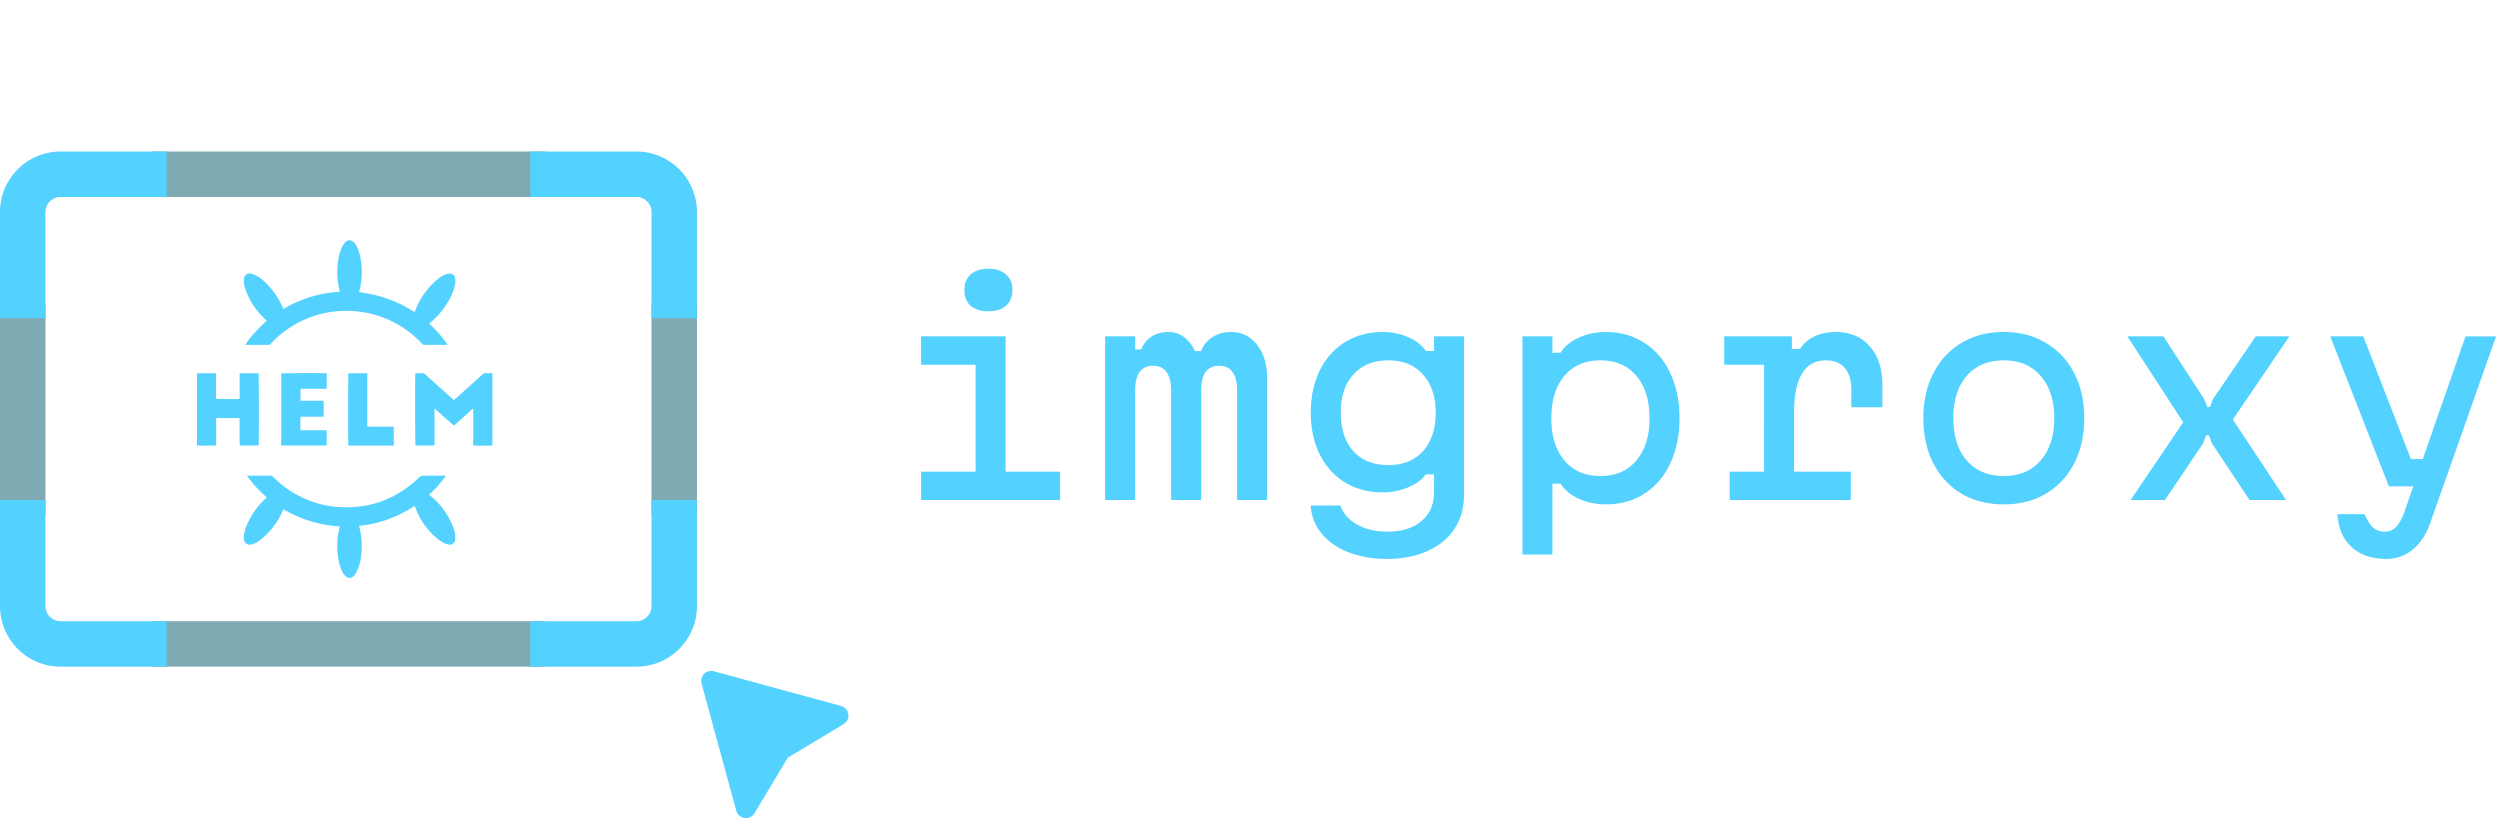 <svg xmlns="http://www.w3.org/2000/svg" width="330" height="108" fill="none">
  <path fill="#005568" fill-opacity=".5" d="M72 20H20v6h52v-6Zm0 62H20v6h52v-6ZM0 40h6v28H0V40Zm92 0h-6v28h6V40Z"/>
  <path fill="#53D1FF" d="M8 20h14v6H8a2 2 0 0 0-2 2v14H0V28a8 8 0 0 1 8-8Zm62 0v6h14a2 2 0 0 1 2 2v14h6V28a8 8 0 0 0-8-8H70Zm14 62H70v6h14a8 8 0 0 0 8-8V66h-6v14a2 2 0 0 1-2 2ZM6 80V66H0v14a8 8 0 0 0 8 8h14v-6H8a2 2 0 0 1-2-2Zm86.608 10.229 4.578 16.787c.306 1.121 1.807 1.328 2.405.332L104 100l7.348-4.409c.996-.598.789-2.099-.332-2.405l-16.787-4.578a1.32 1.32 0 0 0-1.621 1.62ZM35.194 42.324l-.166-.155c-1.156-1.097-2.051-2.365-2.591-3.864-.152-.42-.266-.847-.246-1.299.002-.043.002-.086.005-.129.04-.583.436-.877 1.014-.74.181.047.358.114.525.2.631.312 1.146.774 1.619 1.281a10.17 10.17 0 0 1 1.99 3.025.75.75 0 0 0 .036.078c.007.011.02.019.051.047a16.31 16.31 0 0 1 7.425-2.25c-.017-.079-.026-.14-.041-.199a10.051 10.051 0 0 1-.243-3.343 7.523 7.523 0 0 1 .407-1.97c.108-.334.278-.646.502-.92.084-.097.182-.183.29-.255a.65.65 0 0 1 .736-.005c.229.153.413.363.535.609.226.417.388.864.482 1.328.213.98.279 1.986.194 2.986a8.549 8.549 0 0 1-.32 1.801c.653.119 1.303.21 1.938.36.635.146 1.26.327 1.873.543.619.224 1.224.483 1.812.775.582.287 1.135.628 1.715.954.02-.04.047-.086.065-.136a9.832 9.832 0 0 1 3.015-4.23 3.47 3.47 0 0 1 1.083-.623c.11-.038.222-.064.337-.077.574-.065.815.292.858.718.031.314.007.63-.071.936a7.904 7.904 0 0 1-.984 2.234c-.622.993-1.36 1.887-2.299 2.609-.028.02-.052.047-.099.09a16.144 16.144 0 0 1 2.437 2.793c-.05.013-.103.022-.155.027-.97.002-1.942-.001-2.913.004a.372.372 0 0 1-.29-.153 13.606 13.606 0 0 0-8.08-4.211 13.308 13.308 0 0 0-2.775-.106 13.516 13.516 0 0 0-7.563 2.878 12.77 12.77 0 0 0-1.556 1.434.433.433 0 0 1-.354.159c-.927-.007-1.855-.004-2.782-.004h-.197c.056-.217.626-.99 1.272-1.678.481-.514.99-1.002 1.509-1.522Zm23.642 20.518a16.053 16.053 0 0 1-2.197 2.458l.17.14a9.8 9.8 0 0 1 3.087 4.356c.16.416.23.86.202 1.304a1.335 1.335 0 0 1-.069.335.653.653 0 0 1-.286.367.667.667 0 0 1-.461.087 2.053 2.053 0 0 1-.62-.181 4.704 4.704 0 0 1-.841-.527 9.736 9.736 0 0 1-3.018-4.225l-.067-.17c-.731.477-1.497.9-2.292 1.267-.79.356-1.608.65-2.445.88-.85.228-1.718.39-2.594.487.016.076.024.137.04.196.278 1.076.37 2.19.273 3.297a7.228 7.228 0 0 1-.406 2.034c-.11.27-.238.535-.381.79-.059.1-.13.19-.215.27-.364.371-.8.374-1.155-.007a2.472 2.472 0 0 1-.358-.508c-.282-.523-.427-1.091-.531-1.67a10.436 10.436 0 0 1-.125-2.395 8.452 8.452 0 0 1 .265-1.736c.013-.048.024-.097.034-.145.002-.013-.006-.027-.016-.067a16.287 16.287 0 0 1-7.42-2.262c-.037.083-.07.152-.1.222a10.006 10.006 0 0 1-2.832 3.747c-.326.275-.7.488-1.104.63-.19.075-.396.097-.597.063a.657.657 0 0 1-.495-.406c-.13-.31-.107-.632-.063-.951a4.97 4.97 0 0 1 .395-1.29 10.178 10.178 0 0 1 2.43-3.416c.041-.04.085-.078.126-.118a.333.333 0 0 0 .033-.06 16.26 16.26 0 0 1-2.608-2.833c.09-.007.15-.016.21-.016.964 0 1.928.002 2.89-.004a.436.436 0 0 1 .34.147 13.457 13.457 0 0 0 3.611 2.614 12.945 12.945 0 0 0 4.555 1.336c4.318.415 8.032-.878 11.142-3.877a.701.701 0 0 1 .55-.221c.898.01 1.796.004 2.694.004h.232l.017.054Zm-4.013-13.585c.255 0 .5.017.743-.005.275-.024.471.073.671.255 1.156 1.052 2.324 2.09 3.488 3.133l.193.17c.07-.06.136-.113.199-.17 1.2-1.078 2.398-2.157 3.596-3.237a.501.501 0 0 1 .385-.15c.295.012.59.004.902.004v9.533c-.158.046-2.28.055-2.533.006v-4.828l-.049-.023-2.496 2.247-2.516-2.238-.048.018c-.002.403 0 .806-.001 1.209v3.632h-2.513c-.047-.16-.07-9.017-.021-9.556Zm-23.193.011h2.498c.05.158.06 9.316.009 9.547h-2.5c-.015-.606-.005-1.21-.007-1.815-.002-.599 0-1.198 0-1.813h-3.096v3.596c-.19.055-2.322.06-2.534.01V49.27h2.523v3.365c.18.051 2.834.06 3.104.011l.003-.82v-2.557Zm5.492 9.544v-9.516c.148-.048 5.64-.066 5.999-.018v2.028c-.08.005-.164.016-.247.016-.978.002-1.956.002-2.934.001h-.272V52.9h3.056V55h-3.028c-.051.18-.065 1.43-.024 1.777.078.005.16.015.244.016h3.206v2.02h-6Zm8.862.004c-.046-.256-.037-9.374.009-9.547h2.489v7.035c.107.006.192.014.276.014h3.222v2.498h-5.996ZM311.948 44.4l6.3 16.2h2.628l-1.188 3.6h-4.356l-7.74-19.8h4.356Zm8.82 24.696c-.528 1.488-1.296 2.64-2.304 3.456a5.34 5.34 0 0 1-3.456 1.224c-1.92 0-3.444-.516-4.572-1.548-1.128-1.008-1.764-2.46-1.908-4.356h3.6c.36.84.732 1.428 1.116 1.764.408.36.924.54 1.548.54.576 0 1.044-.18 1.404-.54.384-.36.744-.948 1.08-1.764l8.172-23.472h4.032l-8.712 24.696Zm-32.58-13.356-7.38-11.34h4.752l5.4 8.28.396 1.044h.36l.396-1.044 5.652-8.28h4.428l-7.452 10.98L301.76 66h-4.824l-4.968-7.488-.396-1.044h-.36l-.396 1.044-5.04 7.488h-4.536l6.948-10.26ZM264.5 66.576c-2.112 0-3.972-.468-5.58-1.404-1.584-.96-2.82-2.292-3.708-3.996-.888-1.728-1.332-3.72-1.332-5.976s.444-4.236 1.332-5.94c.888-1.728 2.124-3.06 3.708-3.996 1.608-.96 3.468-1.44 5.58-1.44s3.96.48 5.544 1.44c1.608.936 2.856 2.268 3.744 3.996.888 1.704 1.332 3.684 1.332 5.94 0 2.256-.444 4.248-1.332 5.976-.888 1.704-2.136 3.036-3.744 3.996-1.584.936-3.432 1.404-5.544 1.404Zm0-3.744c2.064 0 3.684-.684 4.86-2.052 1.2-1.368 1.8-3.228 1.8-5.58s-.6-4.212-1.8-5.58c-1.176-1.368-2.796-2.052-4.86-2.052-2.064 0-3.696.684-4.896 2.052-1.176 1.368-1.764 3.228-1.764 5.58s.588 4.212 1.764 5.58c1.2 1.368 2.832 2.052 4.896 2.052ZM236.528 44.4v1.656h1.08c.456-.72 1.092-1.272 1.908-1.656.816-.384 1.74-.576 2.772-.576 1.92 0 3.432.636 4.536 1.908 1.104 1.248 1.656 2.964 1.656 5.148v2.88h-4.104v-2.304c0-1.272-.288-2.232-.864-2.88-.576-.672-1.416-1.008-2.52-1.008-1.392 0-2.436.588-3.132 1.764-.696 1.152-1.044 2.868-1.044 5.148v7.776h7.488V66H228.32v-3.744h4.536V48.144H227.6V44.4h8.928Zm-35.568 0h3.96v2.16H206c.504-.816 1.296-1.476 2.376-1.98 1.104-.504 2.304-.756 3.6-.756 1.92 0 3.612.48 5.076 1.44 1.488.936 2.628 2.268 3.42 3.996.816 1.704 1.224 3.684 1.224 5.94 0 2.256-.408 4.248-1.224 5.976-.792 1.704-1.932 3.036-3.42 3.996-1.464.936-3.156 1.404-5.076 1.404-1.296 0-2.496-.252-3.6-.756-1.08-.504-1.872-1.164-2.376-1.98h-1.08v9.36h-3.96V44.4Zm10.296 18.432c2.016 0 3.6-.684 4.752-2.052 1.152-1.368 1.728-3.228 1.728-5.58s-.576-4.212-1.728-5.58c-1.152-1.368-2.736-2.052-4.752-2.052-2.016 0-3.6.684-4.752 2.052-1.152 1.368-1.728 3.228-1.728 5.58s.576 4.212 1.728 5.58c1.152 1.368 2.736 2.052 4.752 2.052Zm-18 2.448c0 1.704-.408 3.192-1.224 4.464-.816 1.272-1.992 2.256-3.528 2.952-1.536.72-3.336 1.08-5.4 1.08-1.92 0-3.636-.3-5.148-.9-1.488-.576-2.664-1.404-3.528-2.484-.864-1.056-1.332-2.28-1.404-3.672h3.888c.408 1.08 1.152 1.92 2.232 2.52 1.104.624 2.424.936 3.96.936 1.944 0 3.456-.468 4.536-1.404 1.104-.912 1.656-2.196 1.656-3.852v-2.304h-1.08c-.528.72-1.32 1.296-2.376 1.728a8.49 8.49 0 0 1-3.312.648c-1.872 0-3.528-.432-4.968-1.296-1.44-.888-2.556-2.124-3.348-3.708-.792-1.584-1.188-3.42-1.188-5.508 0-2.112.396-3.972 1.188-5.58.792-1.608 1.908-2.856 3.348-3.744 1.44-.888 3.096-1.332 4.968-1.332 1.2 0 2.316.228 3.348.684 1.056.456 1.836 1.068 2.34 1.836h1.08V44.4h3.96v20.88Zm-16.272-10.8c0 2.136.552 3.828 1.656 5.076 1.128 1.224 2.664 1.836 4.608 1.836 1.944 0 3.468-.612 4.572-1.836 1.128-1.248 1.692-2.94 1.692-5.076 0-2.136-.564-3.816-1.692-5.04-1.104-1.248-2.628-1.872-4.572-1.872s-3.48.624-4.608 1.872c-1.104 1.224-1.656 2.904-1.656 5.04ZM149.84 44.4v1.728h2.844l-2.34 1.44c.072-1.152.456-2.064 1.152-2.736.696-.672 1.608-1.008 2.736-1.008 1.032 0 1.908.396 2.628 1.188.72.768 1.164 1.788 1.332 3.06l-2.34-1.728h4.608l-2.16 1.224c.072-1.128.492-2.028 1.26-2.7.792-.696 1.776-1.044 2.952-1.044 1.416 0 2.556.564 3.42 1.692.888 1.128 1.332 2.604 1.332 4.428V66h-3.96V51.6c0-1.104-.204-1.932-.612-2.484-.384-.552-.972-.828-1.764-.828s-1.392.276-1.8.828c-.384.552-.576 1.38-.576 2.484V66h-3.96V51.6c0-1.104-.204-1.932-.612-2.484-.384-.552-.972-.828-1.764-.828s-1.392.276-1.8.828c-.384.552-.576 1.38-.576 2.484V66h-3.96V44.4h3.96Zm-17.1 0v17.856h7.2V66h-18.36v-3.744h7.2V48.144h-7.2V44.4h11.16Zm-2.268-3.312c-.984 0-1.764-.24-2.34-.72-.552-.504-.828-1.2-.828-2.088 0-.888.276-1.572.828-2.052.576-.504 1.356-.756 2.34-.756.984 0 1.752.252 2.304.756.576.48.864 1.164.864 2.052 0 .888-.288 1.584-.864 2.088-.552.48-1.32.72-2.304.72Z"/>
</svg>
